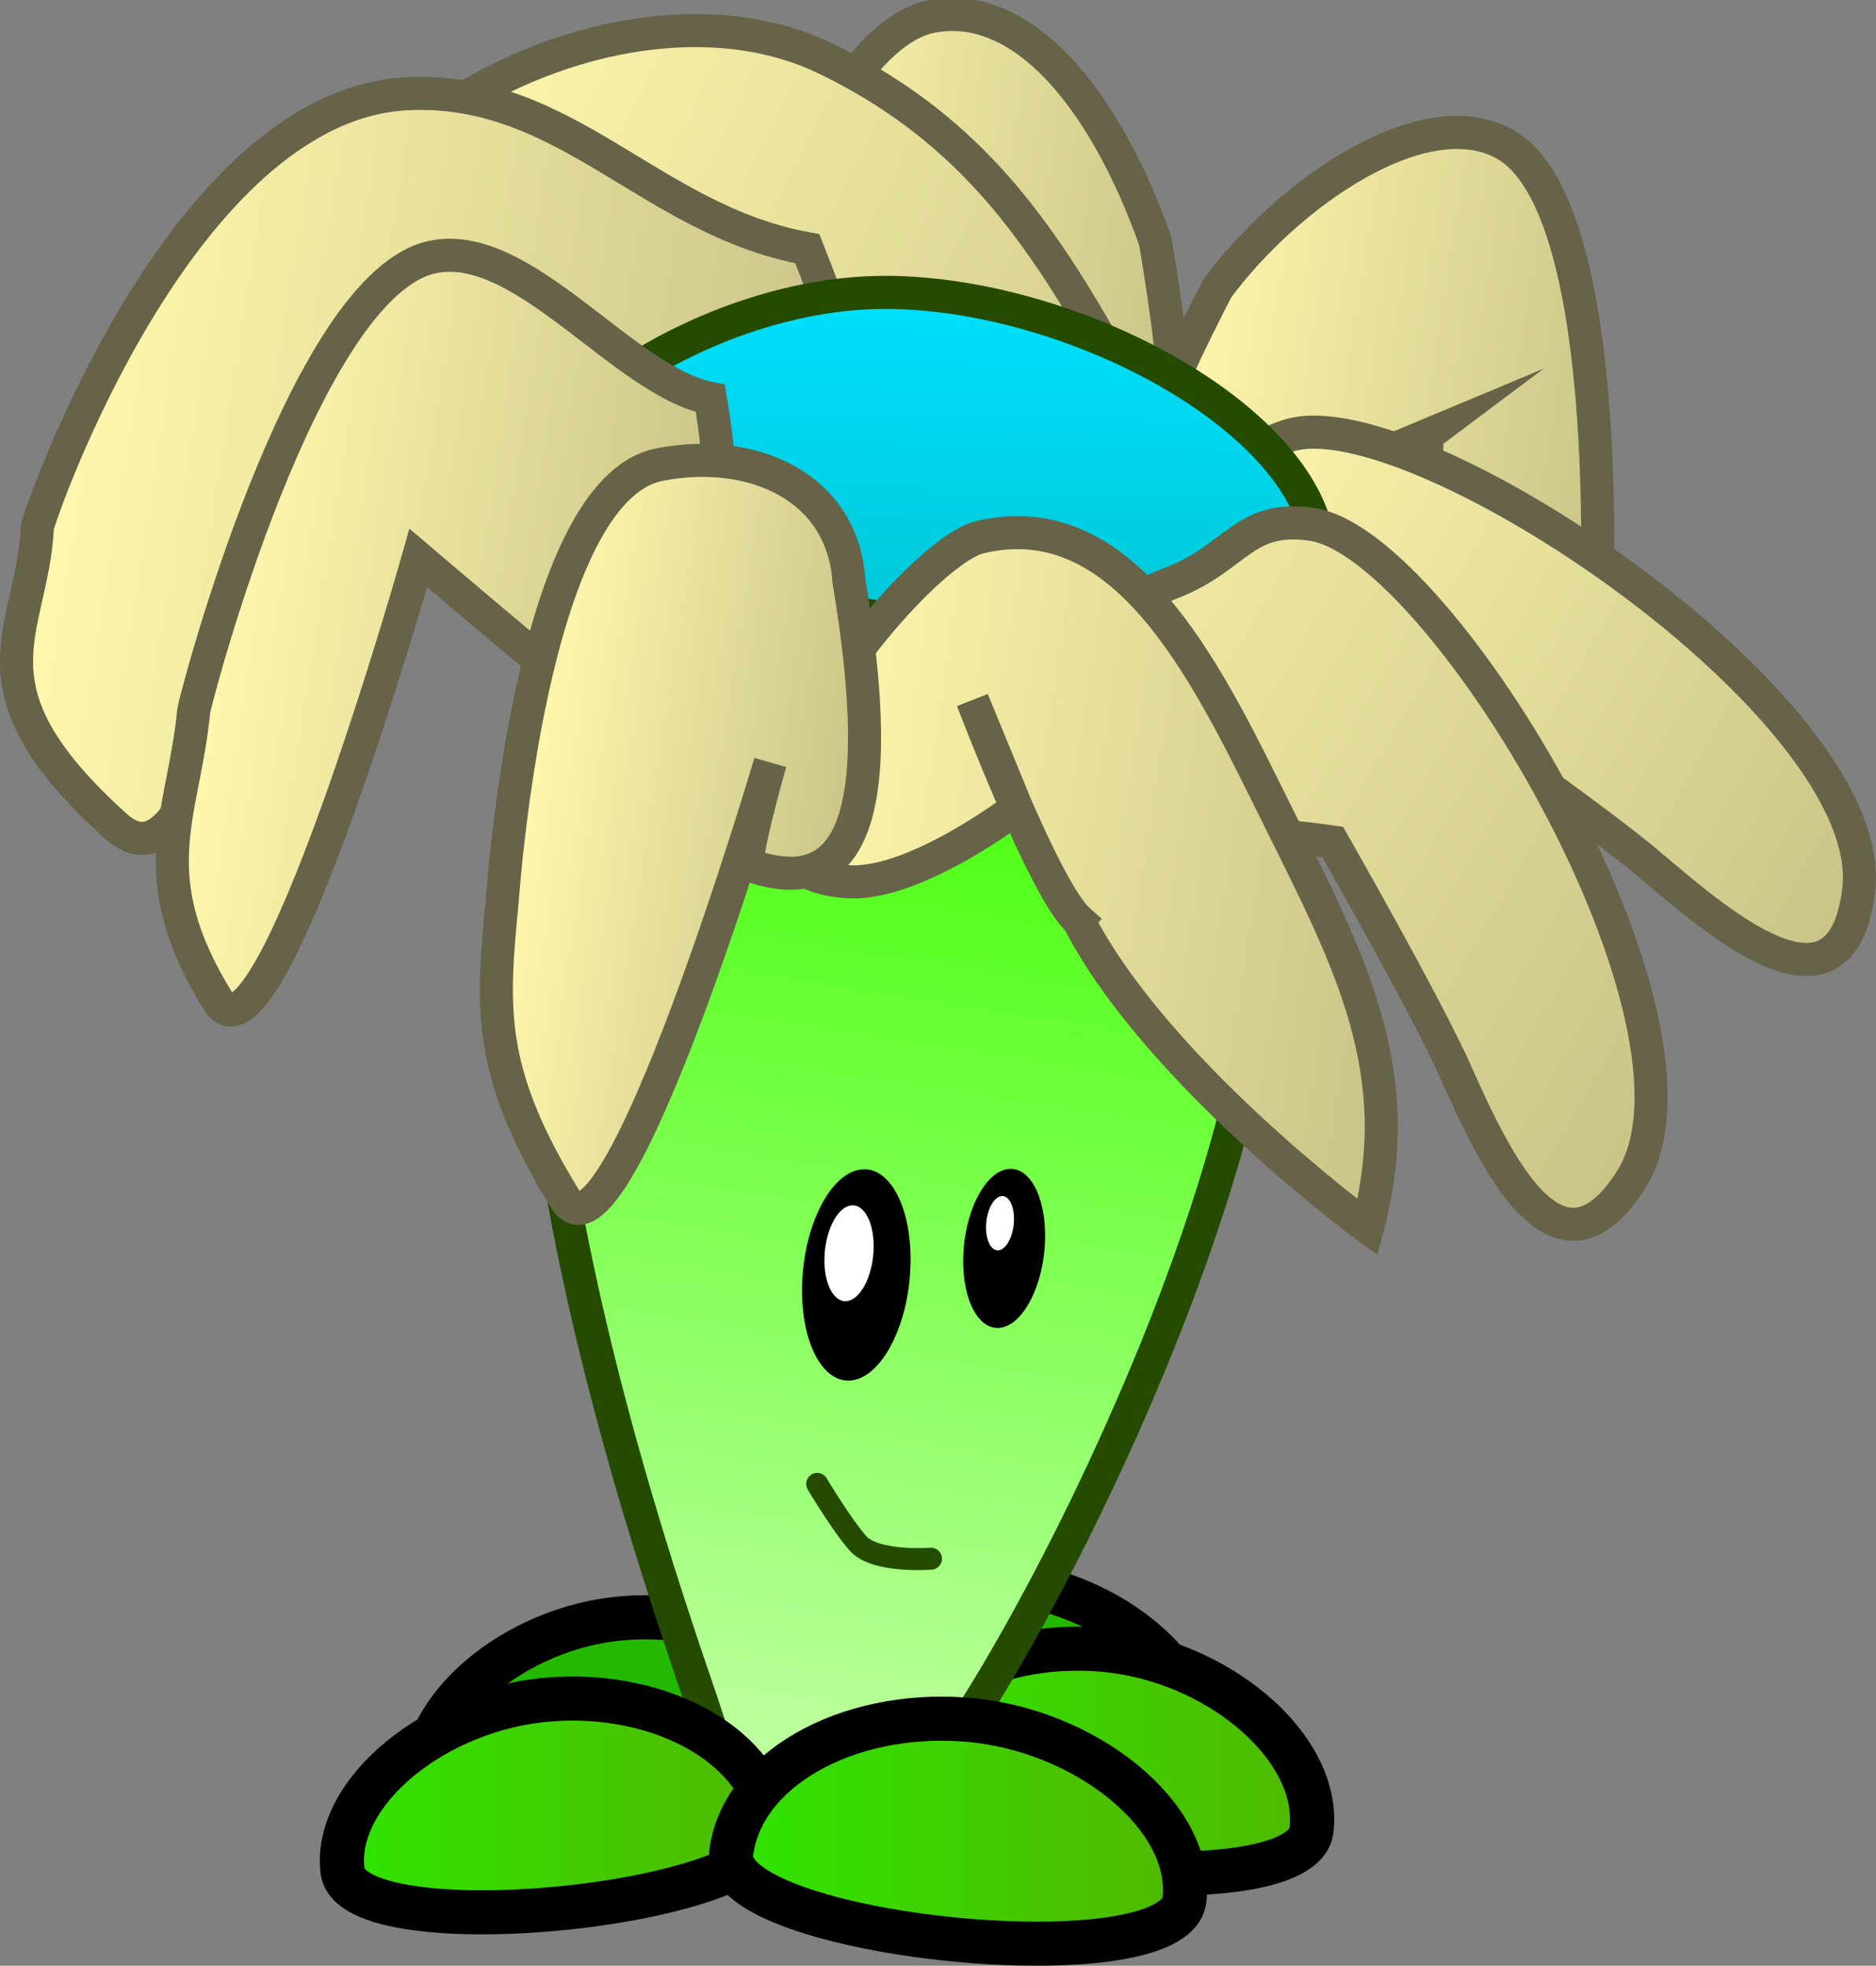<svg version="1.1" xmlns="http://www.w3.org/2000/svg" xmlns:xlink="http://www.w3.org/1999/xlink" width="85.085" height="89.157" viewBox="0,0,85.085,89.157"><rect x="0" y="0" width="85.085" height="89.157" fill="#808080" stroke="none"/><defs><linearGradient x1="247.373" y1="137.287" x2="268.599" y2="140.6" gradientUnits="userSpaceOnUse" id="color-1"><stop offset="0" stop-color="#fff8ad"/><stop offset="1" stop-color="#c9c388"/></linearGradient><linearGradient x1="235.22" y1="195.517" x2="255.044" y2="195.517" gradientUnits="userSpaceOnUse" id="color-2"><stop offset="0" stop-color="#2fe500"/><stop offset="1" stop-color="#51b800"/></linearGradient><linearGradient x1="241.943" y1="146.465" x2="275.233" y2="165.198" gradientUnits="userSpaceOnUse" id="color-3"><stop offset="0" stop-color="#fff8ad"/><stop offset="1" stop-color="#c9c388"/></linearGradient><linearGradient x1="227.554" y1="132.446" x2="248.616" y2="135.733" gradientUnits="userSpaceOnUse" id="color-4"><stop offset="0" stop-color="#fff8ad"/><stop offset="1" stop-color="#c9c388"/></linearGradient><linearGradient x1="212.297" y1="122.146" x2="253.559" y2="142.107" gradientUnits="userSpaceOnUse" id="color-5"><stop offset="0" stop-color="#fff8ad"/><stop offset="1" stop-color="#c9c388"/></linearGradient><linearGradient x1="197.835" y1="135.075" x2="233.217" y2="140.597" gradientUnits="userSpaceOnUse" id="color-6"><stop offset="0" stop-color="#fff8ad"/><stop offset="1" stop-color="#c9c388"/></linearGradient><linearGradient x1="237.99" y1="128.42" x2="237.547" y2="151.41" gradientUnits="userSpaceOnUse" id="color-7"><stop offset="0" stop-color="#00e0ff"/><stop offset="1" stop-color="#00bcc4"/></linearGradient><linearGradient x1="232.54" y1="143.15" x2="271.5" y2="165.715" gradientUnits="userSpaceOnUse" id="color-8"><stop offset="0" stop-color="#fff8ad"/><stop offset="1" stop-color="#c9c388"/></linearGradient><linearGradient x1="247.523" y1="146.804" x2="236.979" y2="214.361" gradientUnits="userSpaceOnUse" id="color-9"><stop offset="0" stop-color="#3dff00"/><stop offset="1" stop-color="#ebffd8"/></linearGradient><linearGradient x1="204.971" y1="143.376" x2="227.285" y2="146.859" gradientUnits="userSpaceOnUse" id="color-10"><stop offset="0" stop-color="#fff8ad"/><stop offset="1" stop-color="#c9c388"/></linearGradient><linearGradient x1="211.039" y1="197.525" x2="230.535" y2="197.525" gradientUnits="userSpaceOnUse" id="color-11"><stop offset="0" stop-color="#2fe500"/><stop offset="1" stop-color="#51b800"/></linearGradient><linearGradient x1="228.687" y1="198.693" x2="249.278" y2="198.693" gradientUnits="userSpaceOnUse" id="color-12"><stop offset="0" stop-color="#2fe500"/><stop offset="1" stop-color="#51b800"/></linearGradient><linearGradient x1="230.834" y1="152.579" x2="259.882" y2="157.113" gradientUnits="userSpaceOnUse" id="color-13"><stop offset="0" stop-color="#fff8ad"/><stop offset="1" stop-color="#c9c388"/></linearGradient><linearGradient x1="219.017" y1="152.007" x2="234.135" y2="154.367" gradientUnits="userSpaceOnUse" id="color-14"><stop offset="0" stop-color="#fff8ad"/><stop offset="1" stop-color="#c9c388"/></linearGradient></defs><g transform="translate(-195.532,-115.639)"><g data-paper-data="{&quot;isPaintingLayer&quot;:true}" fill-rule="nonzero" stroke-linejoin="miter" stroke-miterlimit="10" stroke-dasharray="" stroke-dashoffset="0" style="mix-blend-mode: normal"><path d="M231.264,193.167c0.394,-3.584 4.722,-6.172 9.667,-5.779c4.945,0.393 9.426,4.178 9.033,7.762c-0.394,3.584 -19.093,1.601 -18.699,-1.983z" data-paper-data="{&quot;origPos&quot;:null,&quot;origRot&quot;:0,&quot;index&quot;:null}" fill="#25b800" stroke="#000000" stroke-width="2" stroke-linecap="butt"/><path d="M233.485,194.81c0.394,3.584 -18.305,5.567 -18.699,1.983c-0.394,-3.584 4.088,-7.369 9.033,-7.762c4.945,-0.393 9.273,2.195 9.667,5.779z" data-paper-data="{&quot;origPos&quot;:null,&quot;origRot&quot;:0}" fill="#25b800" stroke="#000000" stroke-width="2" stroke-linecap="butt"/><path d="M260.259,135.383c0,0 -8.234,3.446 -8.551,3.457c-4.899,0.172 -6.026,-0.287 -0.974,-10.107c3.202,-4.332 9.35,-8.594 13.031,-6.566c5.262,2.899 4.163,22.551 4.082,22.923c-1.018,4.71 0.08,7.789 -5.06,12.206c-3.381,2.906 -2.529,-21.912 -2.529,-21.912z" data-paper-data="{&quot;origPos&quot;:null,&quot;origRot&quot;:0,&quot;index&quot;:null}" fill="url(#color-1)" stroke="#666349" stroke-width="1.5" stroke-linecap="butt"/><path d="M235.226,196.54c0.417,-3.773 4.998,-6.497 10.232,-6.084c5.234,0.413 9.977,4.398 9.56,8.171c-0.417,3.773 -20.209,1.686 -19.792,-2.087z" data-paper-data="{&quot;origPos&quot;:null,&quot;origRot&quot;:0,&quot;index&quot;:null}" fill="url(#color-2)" stroke="#000000" stroke-width="2" stroke-linecap="butt"/><path d="M270.506,154.983c-2.54,-2.169 -9.471,-6.987 -9.471,-6.987c-9.46,2.88 -18.313,10.281 -18.628,10.746c-4.871,7.186 -12.219,5.548 -5.42,-2.89c4.741,-5.883 7.337,-9.867 12.47,-15.41c2.112,-2.281 1.581,-4.152 4.555,-5.057c5.698,-1.735 26.841,12.401 25.819,20.646c-0.762,6.151 -5.979,1.81 -9.326,-1.048z" data-paper-data="{&quot;origPos&quot;:null,&quot;index&quot;:null,&quot;origRot&quot;:0}" fill="url(#color-3)" stroke="#666349" stroke-width="1.5" stroke-linecap="butt"/><path d="M227.997,150.145c-3.549,-5.774 -1.565,-8.372 -1.1,-13.167c0.037,-0.379 4.978,-19.431 10.874,-20.588c4.124,-0.81 7.868,3.703 10.158,10.185c1.819,10.893 0.858,11.026 -3.755,9.369c-0.298,-0.107 -7.091,-5.898 -7.091,-5.898c0,0 -6.751,23.898 -9.086,20.1z" data-paper-data="{&quot;origPos&quot;:null,&quot;origRot&quot;:0}" fill="url(#color-4)" stroke="#666349" stroke-width="1.5" stroke-linecap="butt"/><path d="M208.925,131.065c0.299,-9.416 14.946,-17.178 24.058,-12.77c9.112,4.408 11.713,11.741 17.072,21.031c5.415,9.386 -2.098,9.87 -5.801,2.018c-0.239,-0.508 -7.843,-9.187 -16.745,-13.493c0,0 -7.592,3.691 -10.436,5.441c-3.748,2.307 -8.344,3.968 -8.147,-2.227z" data-paper-data="{&quot;origPos&quot;:null,&quot;origRot&quot;:0}" fill="url(#color-5)" stroke="#666349" stroke-width="1.5" stroke-linecap="butt"/><path d="M200.77,153.1c-6.995,-6.311 -3.789,-8.719 -3.542,-13.549c0.02,-0.381 6.485,-19.196 16.805,-19.663c7.219,-0.327 11.003,5.744 18.114,7.031c4.543,11.318 1.123,10.55 -7.263,8.305c-0.542,-0.145 -1.384,-5.518 -10.422,-1.505c-8.019,3.561 -9.091,23.533 -13.692,19.381z" data-paper-data="{&quot;origPos&quot;:null,&quot;origRot&quot;:0}" fill="url(#color-6)" stroke="#666349" stroke-width="1.5" stroke-linecap="butt"/><path d="M255.387,140.637c0.38,5.561 -8.649,10.556 -17.184,10.391c-8.535,-0.164 -20.455,-4.561 -20.348,-10.133c0.107,-5.573 9.621,-12.158 18.156,-11.993c8.535,0.164 18.977,5.897 19.375,11.735z" data-paper-data="{&quot;origPos&quot;:null,&quot;origRot&quot;:0}" fill="url(#color-7)" stroke="#244b00" stroke-width="1.5" stroke-linecap="butt"/><path d="M261.529,164.208c-1.362,-3.049 -5.553,-10.377 -5.553,-10.377c-9.78,-1.461 -20.953,1.422 -21.437,1.706c-7.484,4.398 -13.418,-0.236 -3.654,-4.937c6.807,-3.277 10.863,-5.76 17.879,-8.563c2.887,-1.153 3.211,-3.07 6.286,-2.611c5.891,0.88 18.915,22.725 14.452,29.733c-3.329,5.228 -6.177,-0.933 -7.972,-4.951z" data-paper-data="{&quot;origPos&quot;:null,&quot;index&quot;:null,&quot;origRot&quot;:0}" fill="url(#color-8)" stroke="#666349" stroke-width="1.5" stroke-linecap="butt"/><path d="M227.481,193.226c-1.132,-3.619 -20.04,-54.252 6.737,-49.792c25.428,4.235 -17.177,0.331 10.227,2.372c17.931,1.335 3.148,34.765 -4.497,47.039c-7.646,12.274 -11.335,4.001 -12.467,0.381z" data-paper-data="{&quot;origPos&quot;:null,&quot;origRot&quot;:0}" fill="url(#color-9)" stroke="#244b00" stroke-width="1.5" stroke-linecap="butt"/><path d="M205.419,161.043c-3.549,-5.774 -1.565,-8.372 -1.1,-13.167c0.037,-0.379 4.978,-19.431 10.874,-20.588c4.124,-0.81 8.602,5.628 12.555,6.422c1.819,10.893 -1.54,14.789 -6.153,13.132c-0.298,-0.107 -7.091,-5.898 -7.091,-5.898c0,0 -6.751,23.898 -9.086,20.1z" data-paper-data="{&quot;origPos&quot;:null,&quot;origRot&quot;:0}" fill="url(#color-10)" stroke="#666349" stroke-width="1.5" stroke-linecap="butt"/><path d="M236.809,173.396c-0.18,2.646 -1.419,4.823 -2.766,4.861c-1.348,0.038 -2.294,-2.076 -2.114,-4.723c0.18,-2.646 1.419,-4.823 2.766,-4.861c1.348,-0.038 2.294,2.076 2.114,4.723z" data-paper-data="{&quot;origPos&quot;:null,&quot;origRot&quot;:0}" fill="#000000" stroke="none" stroke-width="0" stroke-linecap="butt"/><path d="M242.912,172.235c-0.157,1.993 -1.107,3.62 -2.121,3.634c-1.015,0.014 -1.71,-1.59 -1.554,-3.582c0.157,-1.993 1.106,-3.62 2.121,-3.634c1.015,-0.014 1.71,1.59 1.554,3.582z" data-paper-data="{&quot;origPos&quot;:null,&quot;origRot&quot;:0}" fill="#000000" stroke="none" stroke-width="0" stroke-linecap="butt"/><path d="M235.146,172.45c-0.082,1.2 -0.644,2.188 -1.255,2.205c-0.611,0.017 -1.041,-0.942 -0.959,-2.142c0.082,-1.2 0.644,-2.188 1.255,-2.205c0.611,-0.017 1.041,0.942 0.959,2.142z" data-paper-data="{&quot;origPos&quot;:null,&quot;origRot&quot;:0}" fill="#ffffff" stroke="none" stroke-width="0" stroke-linecap="butt"/><path d="M241.514,171.109c-0.053,0.68 -0.377,1.234 -0.723,1.239c-0.346,0.005 -0.583,-0.542 -0.53,-1.222c0.053,-0.68 0.377,-1.234 0.723,-1.239c0.346,-0.005 0.583,0.542 0.53,1.222z" data-paper-data="{&quot;origPos&quot;:null,&quot;origRot&quot;:0}" fill="#ffffff" stroke="none" stroke-width="0" stroke-linecap="butt"/><path d="M237.756,186.334c0,0 -2.524,0.201 -3.316,-0.7c-0.75,-0.853 -1.844,-2.691 -1.844,-2.691" data-paper-data="{&quot;origPos&quot;:null,&quot;origRot&quot;:0}" fill="none" stroke="#244b00" stroke-width="1" stroke-linecap="round"/><path d="M230.529,198.497c0.41,3.584 -19.055,5.567 -19.465,1.983c-0.41,-3.584 4.255,-7.369 9.402,-7.762c5.147,-0.393 9.652,2.195 10.062,5.779z" data-paper-data="{&quot;origPos&quot;:null,&quot;origRot&quot;:0}" fill="url(#color-11)" stroke="#000000" stroke-width="2" stroke-linecap="butt"/><path d="M228.694,199.716c0.433,-3.773 5.191,-6.497 10.627,-6.084c5.436,0.413 10.363,4.398 9.93,8.171c-0.433,3.773 -20.991,1.686 -20.557,-2.087z" data-paper-data="{&quot;origPos&quot;:null,&quot;origRot&quot;:0,&quot;index&quot;:null}" fill="url(#color-12)" stroke="#000000" stroke-width="2" stroke-linecap="butt"/><path d="M244.444,157.375c-1.536,-1.367 -4.805,-9.976 -4.805,-9.976l2.006,4.886c0,0 -4.56,3.494 -7.586,3.348c-8.671,-0.417 2.633,-14.842 5.911,-15.628c6.777,-1.625 10.487,6.556 13.589,12.797c3.236,6.509 5.858,11.477 4,18.504c0,0 -9.576,-7.014 -13.116,-13.93z" data-paper-data="{&quot;origPos&quot;:null,&quot;origRot&quot;:0,&quot;index&quot;:null}" fill="url(#color-13)" stroke="#666349" stroke-width="1.5" stroke-linecap="butt"/><path d="M221.168,170.033c-3.549,-5.774 -3.333,-8.648 -2.867,-13.443c0.037,-0.379 1.247,-18.72 7.142,-19.878c4.124,-0.81 8.301,0.927 8.595,5.287c1.819,10.893 0.054,14.521 -4.559,12.864c-0.298,-0.107 0.987,-4.638 0.987,-4.638c0,0 -6.964,23.606 -9.299,19.808z" data-paper-data="{&quot;origPos&quot;:null,&quot;origRot&quot;:0}" fill="url(#color-14)" stroke="#666349" stroke-width="1.5" stroke-linecap="butt"/></g></g></svg>